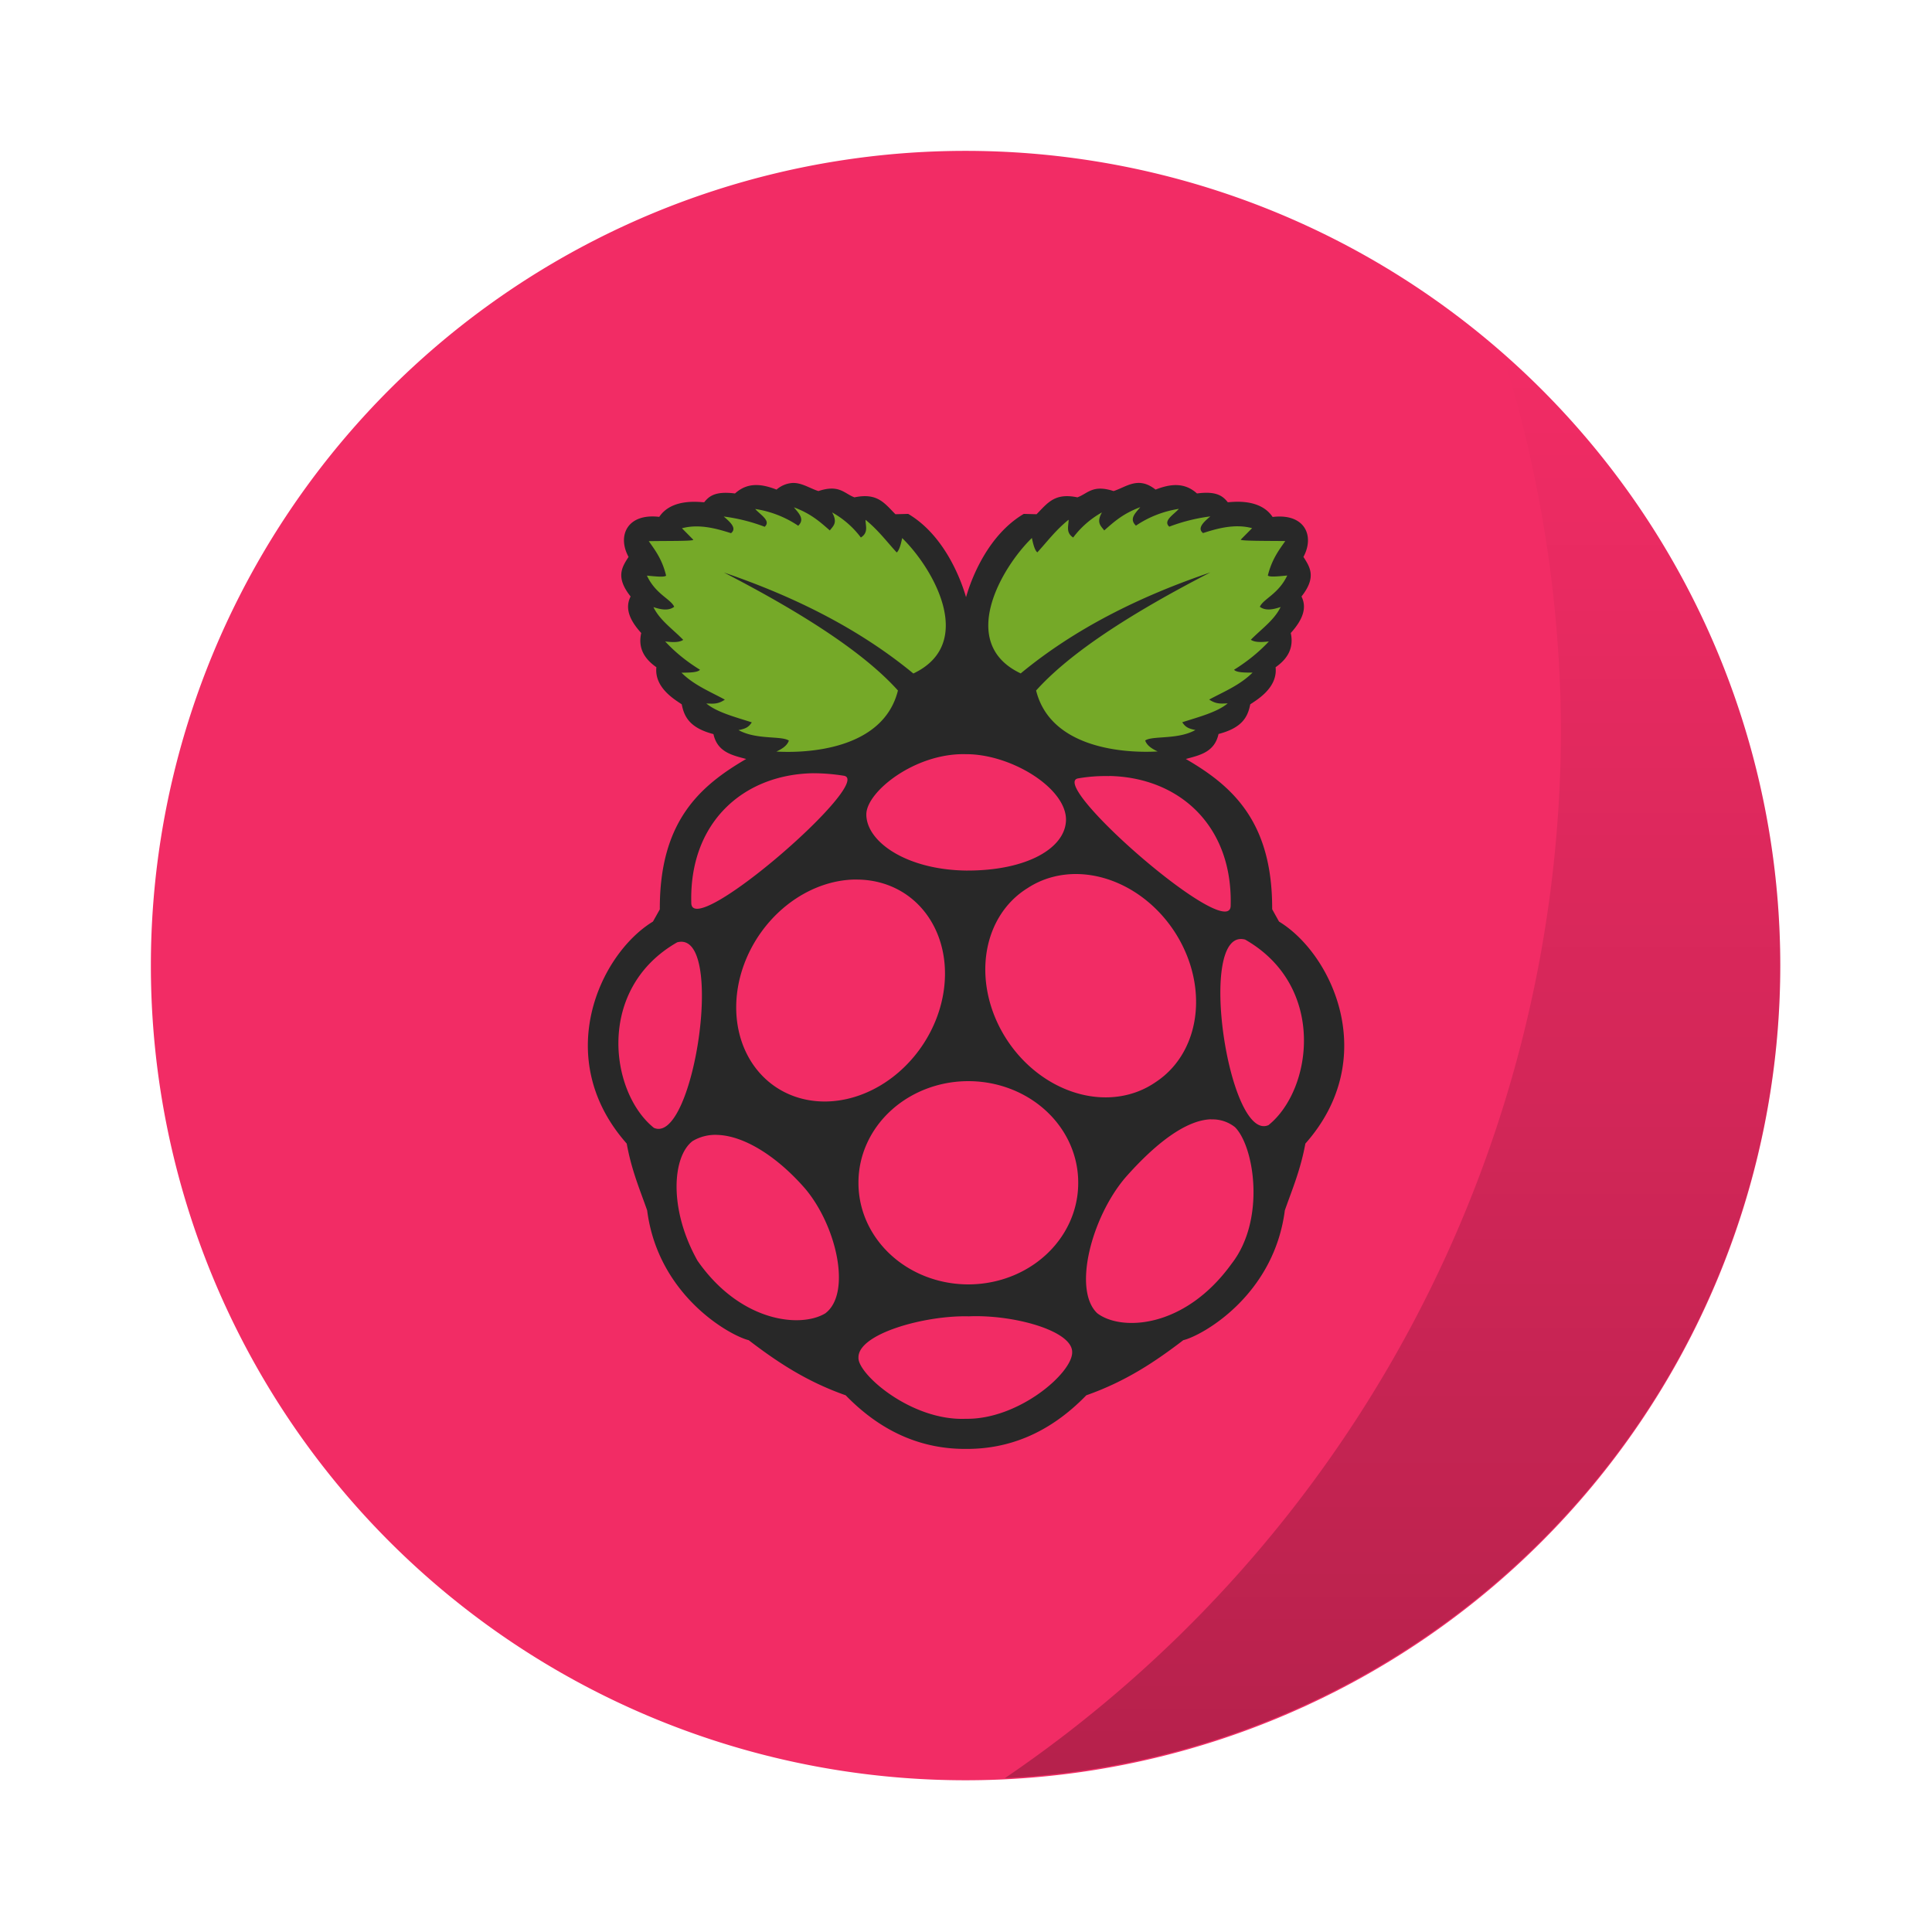 <svg width="64" height="64" version="1.1" viewBox="0 0 16.933 16.933" xmlns="http://www.w3.org/2000/svg">
 <defs>
  <linearGradient id="a" x1="45.628" x2="45.628" y1="57.955" y2="12.461" gradientTransform="matrix(.265 0 0 .265 0 280.07)" gradientUnits="userSpaceOnUse">
   <stop offset="0"/>
   <stop stop-opacity="0" offset="1"/>
  </linearGradient>
 </defs>
 <g transform="matrix(1.038 0 0 1.038 -.326 -.325)" stroke-width=".927">
  <path d="m8.467 1.587a6.879 6.879 0 1 1 0 13.758 6.879 6.879 0 0 1 0-13.758z" fill="#f22c65"/>
  <path transform="translate(0,-280.07)" d="m12.997 283.36a10.716 10.716 0 0 1 0.497 3.185 10.716 10.716 0 0 1-4.695 8.852 6.88 6.88 0 0 0 6.547-6.867 6.88 6.88 0 0 0-2.349-5.17z" fill="url(#a)" opacity=".25" style="paint-order:stroke markers fill"/>
 </g>
 <g stroke-width=".103">
  <path d="M6.946 4.233a.236.236 0 0 0-.14.058c-.129-.05-.253-.067-.364.034-.172-.022-.227.023-.27.077-.037 0-.282-.039-.394.128-.281-.033-.37.166-.269.351-.057.089-.117.177.018.347-.048.094-.019.197.093.32-.03.134.029.227.133.3-.02.181.167.287.222.325.021.105.066.206.278.261.035.158.163.185.287.218-.409.238-.76.55-.757 1.318l-.06.107c-.468.285-.89 1.2-.23 1.946.042.233.114.4.179.585.096.747.724 1.097.89 1.138.242.185.5.36.85.483.33.34.688.47 1.047.47h.015c.36 0 .717-.13 1.047-.47.35-.123.608-.298.85-.483.166-.04.794-.391.89-1.138.065-.185.137-.352.18-.585.66-.745.238-1.661-.231-1.946l-.06-.108c.003-.767-.348-1.08-.757-1.317.124-.033.252-.06.287-.219.212-.055.257-.154.278-.26.056-.038.242-.144.222-.325.104-.073.162-.167.133-.3.112-.124.141-.226.094-.32.134-.17.074-.258.017-.347.1-.185.012-.384-.27-.35-.112-.168-.356-.13-.393-.129-.043-.054-.098-.1-.27-.077-.11-.1-.235-.084-.363-.034-.152-.12-.253-.024-.368.013-.184-.06-.226.022-.317.055-.2-.042-.261.05-.358.148l-.112-.003c-.303.179-.453.543-.506.73-.054-.187-.204-.551-.507-.73l-.112.003c-.097-.098-.158-.19-.359-.148-.09-.033-.132-.116-.316-.055-.076-.024-.145-.074-.227-.071zM8.463 6.61c.394-.003.881.294.88.575-.003.248-.343.448-.876.445-.523-.007-.875-.253-.874-.493.001-.198.427-.538.87-.527zm-1.34.167c.089 0 .18.007.273.022.273.046-1.313 1.43-1.337 1.121-.022-.705.449-1.131 1.065-1.143zm2.598.024c.616.012 1.087.438 1.065 1.143-.024.31-1.61-1.076-1.336-1.122.093-.016.183-.022.271-.02zm-.262.86a1.019.864 55.966 0 1 .67 1.823 1.019.864 55.966 1 1-1.123-1.7 1.019.864 55.966 0 1 .453-.123zm-1.945.048a.864 1.019 34.034 0 1 .415.122.864 1.019 34.034 1 1-1.124 1.7.864 1.019 34.034 0 1 .672-1.822.864 1.019 34.034 0 1 .037 0zm3.399.526c.715.408.59 1.316.205 1.626-.35.156-.636-1.742-.205-1.626zm-4.978.024c.43-.116.146 1.781-.204 1.626-.386-.31-.51-1.218.204-1.626zM8.51 9.476a.963.888 0 0 1 .94.893.963.888 0 1 1-1.926 0 .963.888 0 0 1 .986-.893zm2.105.335a.316.316 0 0 1 .209.068c.17.17.27.812-.029 1.196-.412.572-.97.594-1.178.435-.217-.205-.05-.842.247-1.19.256-.29.525-.503.75-.51zm-4.323.136c.243.01.533.202.77.477.275.332.401.915.171 1.087-.217.131-.745.077-1.12-.462-.254-.453-.22-.913-.043-1.048a.389.389 0 0 1 .222-.054zm2.199 1.59c.387-.017.905.124.906.312.007.182-.47.594-.932.586-.478.02-.947-.392-.941-.535-.007-.21.582-.373.967-.363z" fill="#282828"/>
  <path d="M6.957 4.445c.042.052.1.104.039.163a.92.92 0 0 0-.377-.147c.046.052.141.104.083.156a1.562 1.562 0 0 0-.359-.09c.063.053.116.105.064.146-.115-.036-.274-.085-.43-.043l.099.1c.01.014-.23.01-.39.013.058.082.118.161.152.302-.015.016-.094.007-.168 0 .076.163.208.204.239.273-.047.036-.111.027-.182.003.055.115.17.193.261.287-.023.016-.063.026-.158.014.084.091.185.174.305.248-.02.025-.094.025-.162.026.109.109.25.165.38.236-.065.045-.112.034-.162.034.093.077.251.118.398.165-.028.044-.056.056-.116.068.156.087.378.048.441.092-.015.044-.058.072-.109.096.25.015.934-.009 1.065-.535-.256-.285-.723-.62-1.525-1.034.624.213 1.188.496 1.66.885.555-.263.173-.924-.098-1.187-.014.07-.03.113-.048.126-.088-.096-.16-.194-.273-.286 0 .054.027.112-.041.155a.802.802 0 0 0-.252-.22c.052.092.008.12-.02.158-.083-.072-.162-.146-.316-.203zm3.037 0c-.153.057-.233.131-.316.204-.028-.039-.072-.066-.02-.158a.802.802 0 0 0-.252.22c-.067-.043-.04-.102-.04-.156-.114.092-.186.19-.274.286-.018-.012-.034-.056-.048-.126-.27.263-.653.925-.098 1.187.472-.39 1.037-.673 1.662-.885-.804.414-1.27.749-1.527 1.035.131.525.815.549 1.065.534-.051-.024-.094-.052-.109-.096.063-.044.286-.005.44-.092-.059-.012-.087-.024-.115-.068.147-.047.305-.088.398-.165-.05 0-.097.011-.162-.034.131-.07.271-.127.38-.236-.068 0-.141 0-.162-.025.12-.075.221-.158.305-.248-.095.011-.135.001-.158-.015.091-.093.206-.172.261-.287-.07.024-.135.034-.182-.002.031-.07.163-.111.24-.274-.075.007-.154.016-.17 0 .035-.14.095-.22.153-.302-.16-.002-.4 0-.39-.013l.099-.1c-.156-.042-.315.006-.43.043-.052-.041 0-.093.064-.146a1.562 1.562 0 0 0-.36.09c-.057-.052.038-.104.084-.156a.92.92 0 0 0-.376.147c-.063-.06-.004-.11.038-.162z" fill="#75a928"/>
 </g>
</svg>
